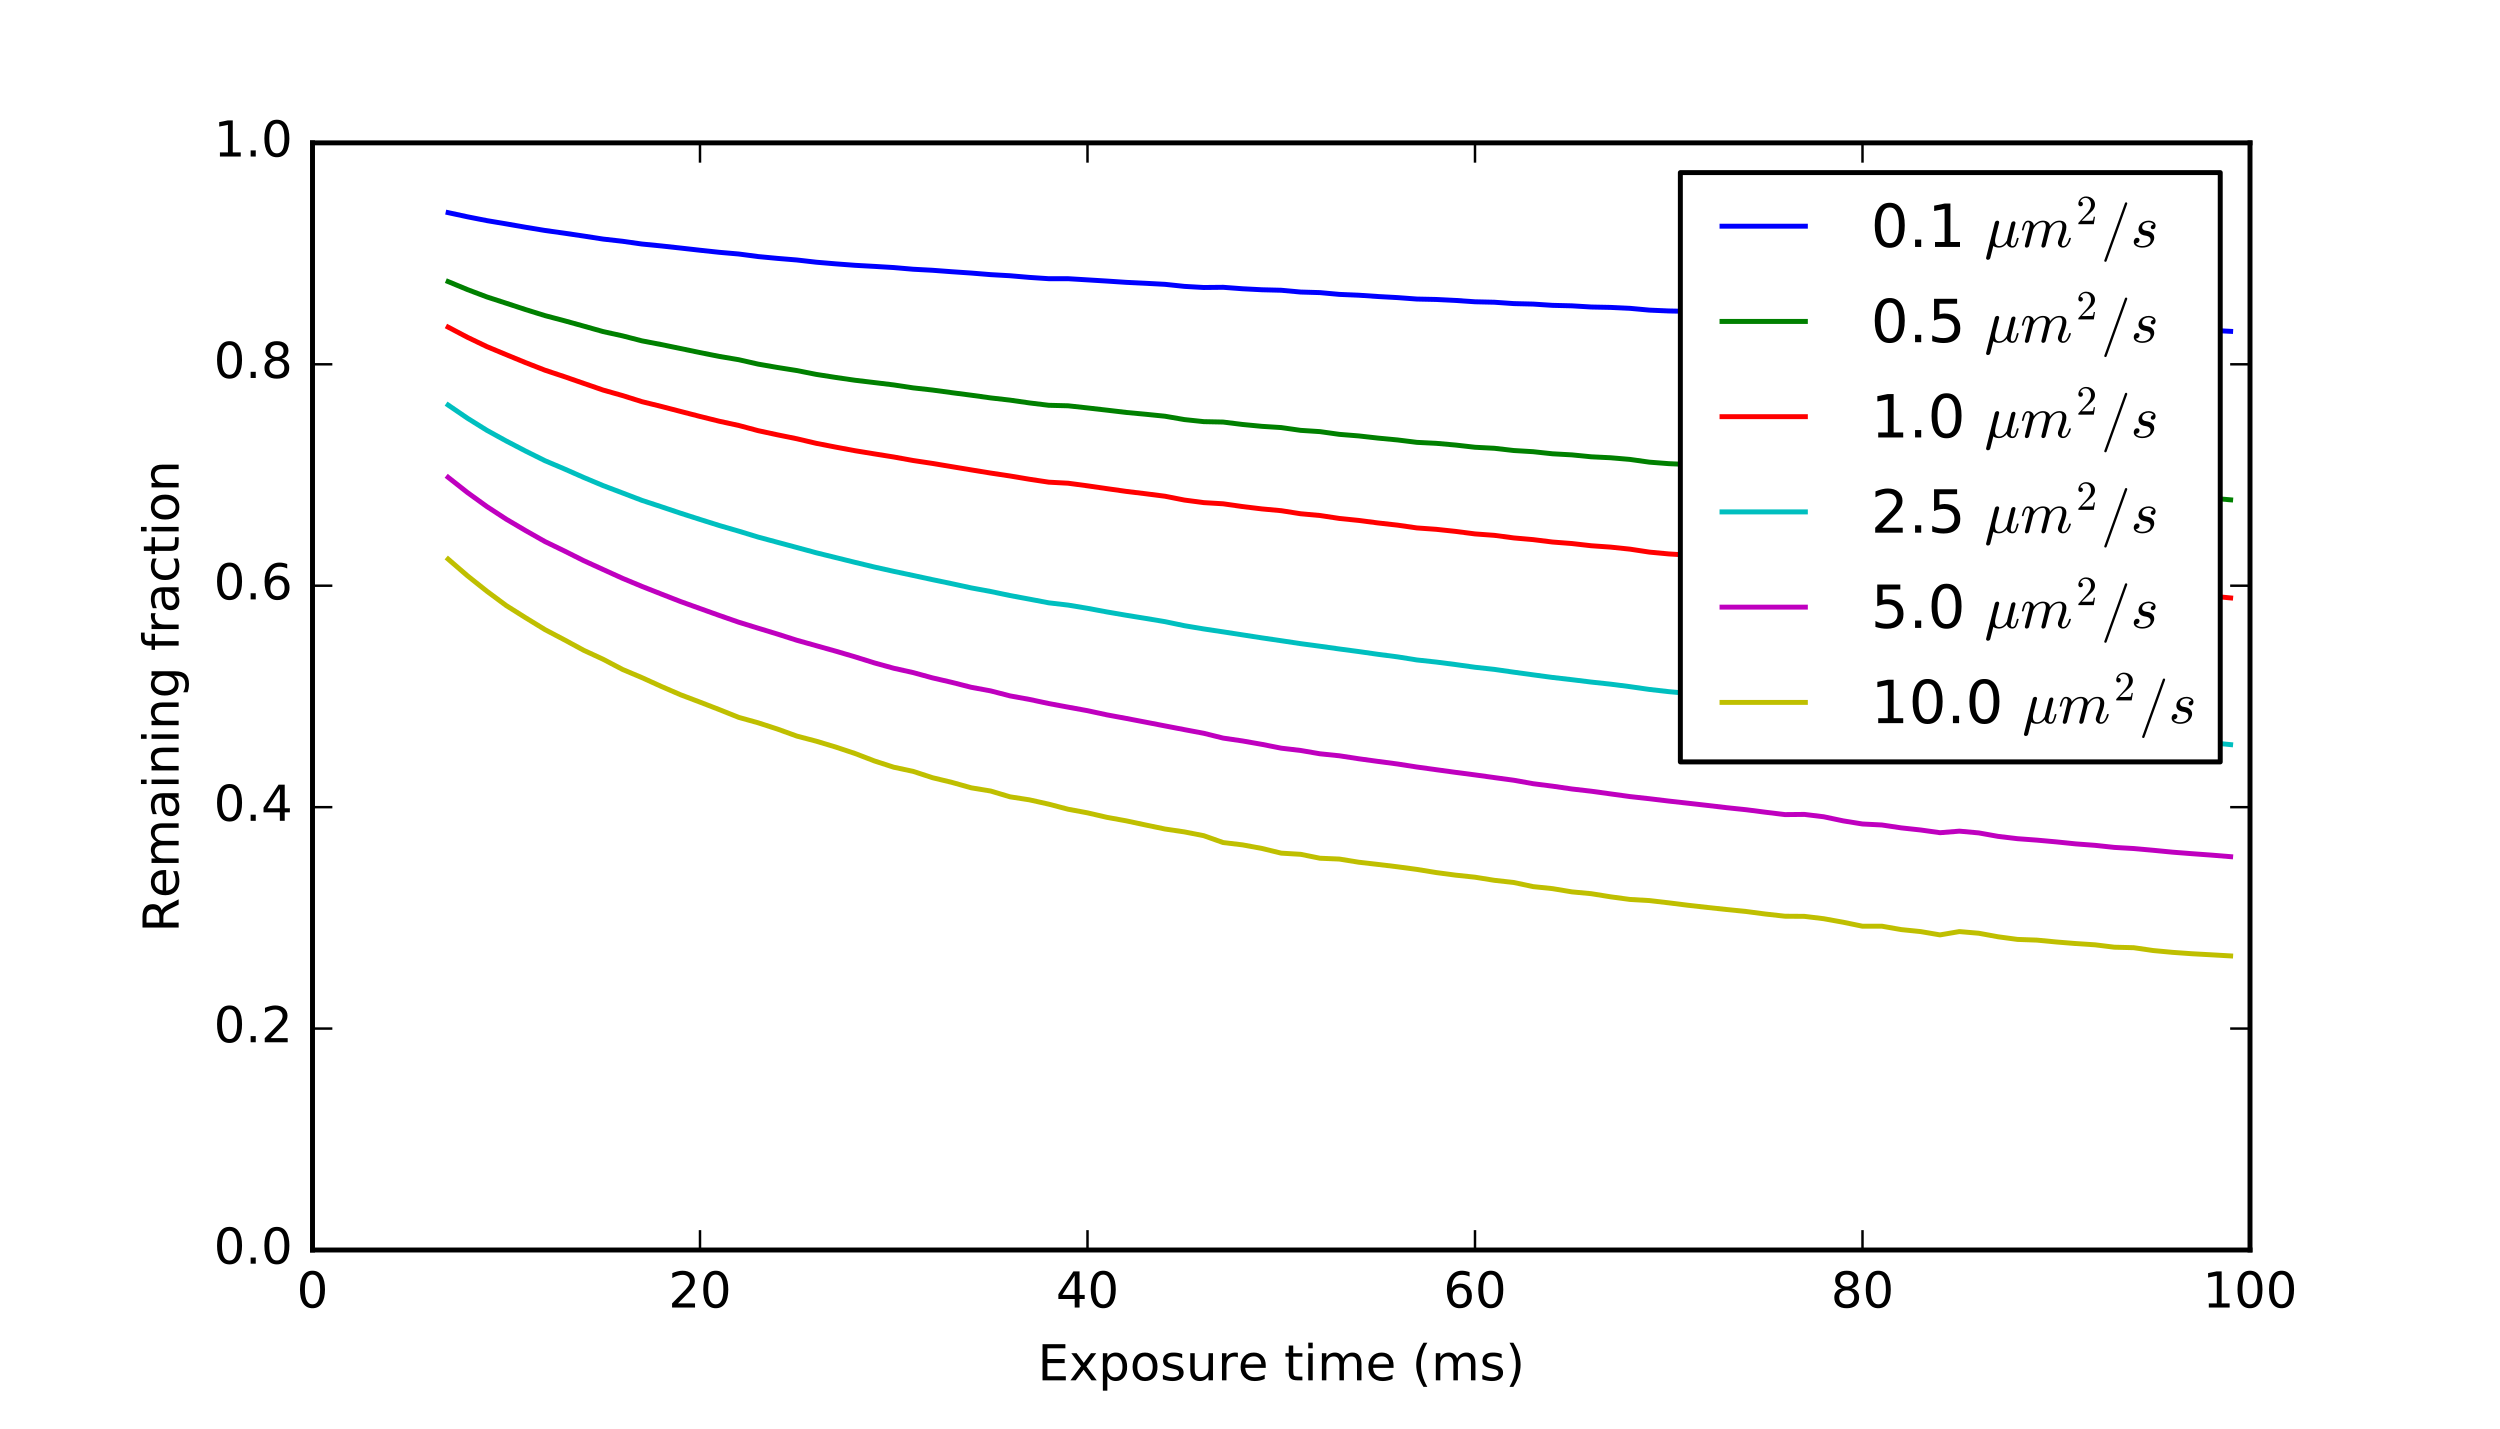 <?xml version="1.0" encoding="utf-8" standalone="no"?>
<!DOCTYPE svg PUBLIC "-//W3C//DTD SVG 1.1//EN"
  "http://www.w3.org/Graphics/SVG/1.1/DTD/svg11.dtd">
<!-- Created with matplotlib (http://matplotlib.org/) -->
<svg height="288pt" version="1.1" viewBox="0 0 504 288" width="504pt" xmlns="http://www.w3.org/2000/svg" xmlns:xlink="http://www.w3.org/1999/xlink">
 <defs>
  <style type="text/css">
*{stroke-linecap:butt;stroke-linejoin:round;stroke-miterlimit:100000;}
  </style>
 </defs>
 <g id="figure_1">
  <g id="patch_1">
   <path d="M 0 288 
L 504 288 
L 504 0 
L 0 0 
z
" style="fill:#ffffff;"/>
  </g>
  <g id="axes_1">
   <g id="patch_2">
    <path d="M 63 252 
L 453.6 252 
L 453.6 28.8 
L 63 28.8 
z
" style="fill:#ffffff;"/>
   </g>
   <g id="line2d_1">
    <path clip-path="url(#pa14ec8d2ef)" d="M 90.342 42.866 
L 94.248 43.709 
L 98.154 44.479 
L 102.06 45.134 
L 105.966 45.817 
L 109.872 46.462 
L 113.778 47.011 
L 117.684 47.59 
L 121.59 48.197 
L 125.496 48.639 
L 129.402 49.195 
L 133.308 49.58 
L 137.214 50.007 
L 141.12 50.45 
L 145.026 50.868 
L 148.932 51.208 
L 152.838 51.722 
L 156.744 52.092 
L 160.65 52.414 
L 164.556 52.86 
L 168.462 53.192 
L 172.368 53.487 
L 176.274 53.703 
L 180.18 53.939 
L 184.086 54.278 
L 187.992 54.488 
L 191.898 54.78 
L 195.804 55.048 
L 199.71 55.367 
L 203.616 55.589 
L 207.522 55.924 
L 211.428 56.185 
L 215.334 56.186 
L 219.24 56.423 
L 223.146 56.662 
L 227.052 56.922 
L 230.958 57.111 
L 234.864 57.321 
L 238.77 57.733 
L 242.676 57.959 
L 246.582 57.92 
L 250.488 58.212 
L 254.394 58.415 
L 258.3 58.515 
L 262.206 58.875 
L 266.112 58.991 
L 270.018 59.349 
L 273.924 59.516 
L 277.83 59.781 
L 281.736 59.996 
L 285.642 60.286 
L 289.548 60.373 
L 293.454 60.569 
L 297.36 60.839 
L 301.266 60.931 
L 305.172 61.205 
L 309.078 61.302 
L 312.984 61.558 
L 316.89 61.656 
L 320.796 61.892 
L 324.702 61.974 
L 328.608 62.16 
L 332.514 62.521 
L 336.42 62.69 
L 340.326 62.77 
L 344.232 62.922 
L 348.138 63.11 
L 352.044 63.256 
L 355.95 63.408 
L 359.856 63.603 
L 363.762 63.519 
L 367.668 63.669 
L 371.574 64.063 
L 375.48 64.064 
L 379.386 64.36 
L 383.292 64.424 
L 387.198 64.585 
L 391.104 64.615 
L 395.01 64.936 
L 398.916 65.069 
L 402.822 65.266 
L 406.728 65.337 
L 410.634 65.603 
L 414.54 65.686 
L 418.446 65.914 
L 422.352 66.052 
L 426.258 66.103 
L 430.164 66.327 
L 434.07 66.161 
L 437.976 66.29 
L 441.882 66.415 
L 445.788 66.588 
L 449.694 66.8 
" style="fill:none;stroke:#0000ff;stroke-linecap:square;"/>
   </g>
   <g id="line2d_2">
    <path clip-path="url(#pa14ec8d2ef)" d="M 90.342 56.768 
L 94.248 58.385 
L 98.154 59.862 
L 102.06 61.132 
L 105.966 62.414 
L 109.872 63.629 
L 113.778 64.662 
L 117.684 65.747 
L 121.59 66.848 
L 125.496 67.708 
L 129.402 68.714 
L 133.308 69.462 
L 137.214 70.267 
L 141.12 71.081 
L 145.026 71.858 
L 148.932 72.518 
L 152.838 73.405 
L 156.744 74.084 
L 160.65 74.704 
L 164.556 75.478 
L 168.462 76.091 
L 172.368 76.659 
L 176.274 77.126 
L 180.18 77.602 
L 184.086 78.194 
L 187.992 78.633 
L 191.898 79.165 
L 195.804 79.674 
L 199.71 80.218 
L 203.616 80.665 
L 207.522 81.229 
L 211.428 81.707 
L 215.334 81.809 
L 219.24 82.238 
L 223.146 82.687 
L 227.052 83.148 
L 230.958 83.514 
L 234.864 83.912 
L 238.77 84.587 
L 242.676 85.003 
L 246.582 85.087 
L 250.488 85.573 
L 254.394 85.95 
L 258.3 86.198 
L 262.206 86.76 
L 266.112 87.016 
L 270.018 87.566 
L 273.924 87.882 
L 277.83 88.324 
L 281.736 88.693 
L 285.642 89.178 
L 289.548 89.376 
L 293.454 89.723 
L 297.36 90.167 
L 301.266 90.373 
L 305.172 90.825 
L 309.078 91.062 
L 312.984 91.484 
L 316.89 91.703 
L 320.796 92.091 
L 324.702 92.284 
L 328.608 92.619 
L 332.514 93.171 
L 336.42 93.472 
L 340.326 93.648 
L 344.232 93.921 
L 348.138 94.245 
L 352.044 94.507 
L 355.95 94.789 
L 359.856 95.126 
L 363.762 95.008 
L 367.668 95.285 
L 371.574 95.942 
L 375.48 96.045 
L 379.386 96.472 
L 383.292 96.653 
L 387.198 96.936 
L 391.104 97.066 
L 395.01 97.442 
L 398.916 97.676 
L 402.822 98.052 
L 406.728 98.223 
L 410.634 98.625 
L 414.54 98.793 
L 418.446 99.162 
L 422.352 99.392 
L 426.258 99.53 
L 430.164 99.864 
L 434.07 99.705 
L 437.976 99.94 
L 441.882 100.157 
L 445.788 100.434 
L 449.694 100.767 
" style="fill:none;stroke:#008000;stroke-linecap:square;"/>
   </g>
   <g id="line2d_3">
    <path clip-path="url(#pa14ec8d2ef)" d="M 90.342 65.95 
L 94.248 68.003 
L 98.154 69.878 
L 102.06 71.505 
L 105.966 73.111 
L 109.872 74.635 
L 113.778 75.932 
L 117.684 77.29 
L 121.59 78.638 
L 125.496 79.744 
L 129.402 80.974 
L 133.308 81.935 
L 137.214 82.95 
L 141.12 83.956 
L 145.026 84.926 
L 148.932 85.774 
L 152.838 86.821 
L 156.744 87.663 
L 160.65 88.455 
L 164.556 89.375 
L 168.462 90.136 
L 172.368 90.864 
L 176.274 91.503 
L 180.18 92.13 
L 184.086 92.838 
L 187.992 93.428 
L 191.898 94.083 
L 195.804 94.73 
L 199.71 95.369 
L 203.616 95.958 
L 207.522 96.614 
L 211.428 97.206 
L 215.334 97.417 
L 219.24 97.943 
L 223.146 98.509 
L 227.052 99.067 
L 230.958 99.539 
L 234.864 100.042 
L 238.77 100.811 
L 242.676 101.328 
L 246.582 101.564 
L 250.488 102.123 
L 254.394 102.596 
L 258.3 102.958 
L 262.206 103.572 
L 266.112 103.926 
L 270.018 104.519 
L 273.924 104.919 
L 277.83 105.43 
L 281.736 105.868 
L 285.642 106.431 
L 289.548 106.711 
L 293.454 107.131 
L 297.36 107.638 
L 301.266 107.926 
L 305.172 108.445 
L 309.078 108.788 
L 312.984 109.273 
L 316.89 109.577 
L 320.796 110.023 
L 324.702 110.298 
L 328.608 110.709 
L 332.514 111.305 
L 336.42 111.672 
L 340.326 111.914 
L 344.232 112.249 
L 348.138 112.635 
L 352.044 112.954 
L 355.95 113.309 
L 359.856 113.71 
L 363.762 113.592 
L 367.668 113.937 
L 371.574 114.703 
L 375.48 114.911 
L 379.386 115.35 
L 383.292 115.624 
L 387.198 115.967 
L 391.104 116.187 
L 395.01 116.484 
L 398.916 116.768 
L 402.822 117.249 
L 406.728 117.494 
L 410.634 117.922 
L 414.54 118.145 
L 418.446 118.565 
L 422.352 118.835 
L 426.258 119.041 
L 430.164 119.395 
L 434.07 119.311 
L 437.976 119.601 
L 441.882 119.862 
L 445.788 120.173 
L 449.694 120.544 
" style="fill:none;stroke:#ff0000;stroke-linecap:square;"/>
   </g>
   <g id="line2d_4">
    <path clip-path="url(#pa14ec8d2ef)" d="M 90.342 81.657 
L 94.248 84.32 
L 98.154 86.753 
L 102.06 88.905 
L 105.966 90.939 
L 109.872 92.881 
L 113.778 94.536 
L 117.684 96.259 
L 121.59 97.899 
L 125.496 99.377 
L 129.402 100.871 
L 133.308 102.155 
L 137.214 103.467 
L 141.12 104.72 
L 145.026 105.948 
L 148.932 107.082 
L 152.838 108.274 
L 156.744 109.329 
L 160.65 110.378 
L 164.556 111.441 
L 168.462 112.404 
L 172.368 113.37 
L 176.274 114.312 
L 180.18 115.184 
L 184.086 116.014 
L 187.992 116.859 
L 191.898 117.673 
L 195.804 118.52 
L 199.71 119.242 
L 203.616 120.06 
L 207.522 120.787 
L 211.428 121.53 
L 215.334 121.988 
L 219.24 122.636 
L 223.146 123.366 
L 227.052 124.038 
L 230.958 124.671 
L 234.864 125.325 
L 238.77 126.141 
L 242.676 126.794 
L 246.582 127.382 
L 250.488 127.989 
L 254.394 128.594 
L 258.3 129.17 
L 262.206 129.759 
L 266.112 130.285 
L 270.018 130.834 
L 273.924 131.355 
L 277.83 131.916 
L 281.736 132.422 
L 285.642 133.048 
L 289.548 133.47 
L 293.454 133.975 
L 297.36 134.521 
L 301.266 134.949 
L 305.172 135.512 
L 309.078 136.048 
L 312.984 136.575 
L 316.89 137.025 
L 320.796 137.506 
L 324.702 137.928 
L 328.608 138.43 
L 332.514 138.992 
L 336.42 139.436 
L 340.326 139.789 
L 344.232 140.202 
L 348.138 140.65 
L 352.044 141.037 
L 355.95 141.49 
L 359.856 141.957 
L 363.762 141.869 
L 367.668 142.303 
L 371.574 143.154 
L 375.48 143.583 
L 379.386 143.939 
L 383.292 144.385 
L 387.198 144.794 
L 391.104 145.19 
L 395.01 145.213 
L 398.916 145.552 
L 402.822 146.177 
L 406.728 146.548 
L 410.634 146.941 
L 414.54 147.246 
L 418.446 147.689 
L 422.352 147.991 
L 426.258 148.318 
L 430.164 148.635 
L 434.07 148.761 
L 437.976 149.118 
L 441.882 149.421 
L 445.788 149.744 
L 449.694 150.117 
" style="fill:none;stroke:#00bfbf;stroke-linecap:square;"/>
   </g>
   <g id="line2d_5">
    <path clip-path="url(#pa14ec8d2ef)" d="M 90.342 96.228 
L 94.248 99.304 
L 98.154 102.123 
L 102.06 104.67 
L 105.966 106.97 
L 109.872 109.183 
L 113.778 111.074 
L 117.684 113.034 
L 121.59 114.814 
L 125.496 116.589 
L 129.402 118.214 
L 133.308 119.753 
L 137.214 121.277 
L 141.12 122.679 
L 145.026 124.078 
L 148.932 125.439 
L 152.838 126.642 
L 156.744 127.832 
L 160.65 129.08 
L 164.556 130.175 
L 168.462 131.27 
L 172.368 132.42 
L 176.274 133.642 
L 180.18 134.721 
L 184.086 135.591 
L 187.992 136.661 
L 191.898 137.567 
L 195.804 138.561 
L 199.71 139.283 
L 203.616 140.291 
L 207.522 141.001 
L 211.428 141.834 
L 215.334 142.56 
L 219.24 143.274 
L 223.146 144.115 
L 227.052 144.836 
L 230.958 145.588 
L 234.864 146.345 
L 238.77 147.095 
L 242.676 147.83 
L 246.582 148.8 
L 250.488 149.375 
L 254.394 150.062 
L 258.3 150.833 
L 262.206 151.293 
L 266.112 151.965 
L 270.018 152.367 
L 273.924 152.967 
L 277.83 153.505 
L 281.736 154.021 
L 285.642 154.631 
L 289.548 155.173 
L 293.454 155.71 
L 297.36 156.221 
L 301.266 156.764 
L 305.172 157.295 
L 309.078 157.995 
L 312.984 158.492 
L 316.89 159.059 
L 320.796 159.51 
L 324.702 160.051 
L 328.608 160.591 
L 332.514 161.022 
L 336.42 161.495 
L 340.326 161.931 
L 344.232 162.375 
L 348.138 162.833 
L 352.044 163.243 
L 355.95 163.748 
L 359.856 164.223 
L 363.762 164.186 
L 367.668 164.661 
L 371.574 165.485 
L 375.48 166.116 
L 379.386 166.316 
L 383.292 166.9 
L 387.198 167.325 
L 391.104 167.872 
L 395.01 167.56 
L 398.916 167.914 
L 402.822 168.615 
L 406.728 169.08 
L 410.634 169.369 
L 414.54 169.723 
L 418.446 170.126 
L 422.352 170.42 
L 426.258 170.838 
L 430.164 171.064 
L 434.07 171.416 
L 437.976 171.796 
L 441.882 172.102 
L 445.788 172.388 
L 449.694 172.706 
" style="fill:none;stroke:#bf00bf;stroke-linecap:square;"/>
   </g>
   <g id="line2d_6">
    <path clip-path="url(#pa14ec8d2ef)" d="M 90.342 112.718 
L 94.248 116.086 
L 98.154 119.192 
L 102.06 122.084 
L 105.966 124.54 
L 109.872 126.934 
L 113.778 128.988 
L 117.684 131.104 
L 121.59 132.907 
L 125.496 134.957 
L 129.402 136.607 
L 133.308 138.381 
L 137.214 140.07 
L 141.12 141.549 
L 145.026 143.062 
L 148.932 144.625 
L 152.838 145.714 
L 156.744 146.983 
L 160.65 148.397 
L 164.556 149.424 
L 168.462 150.6 
L 172.368 151.902 
L 176.274 153.405 
L 180.18 154.671 
L 184.086 155.506 
L 187.992 156.786 
L 191.898 157.728 
L 195.804 158.825 
L 199.71 159.469 
L 203.616 160.638 
L 207.522 161.247 
L 211.428 162.119 
L 215.334 163.143 
L 219.24 163.869 
L 223.146 164.773 
L 227.052 165.483 
L 230.958 166.318 
L 234.864 167.132 
L 238.77 167.71 
L 242.676 168.476 
L 246.582 169.859 
L 250.488 170.326 
L 254.394 171.046 
L 258.3 171.994 
L 262.206 172.23 
L 266.112 173.021 
L 270.018 173.186 
L 273.924 173.823 
L 277.83 174.273 
L 281.736 174.747 
L 285.642 175.272 
L 289.548 175.909 
L 293.454 176.43 
L 297.36 176.843 
L 301.266 177.473 
L 305.172 177.91 
L 309.078 178.741 
L 312.984 179.149 
L 316.89 179.801 
L 320.796 180.168 
L 324.702 180.8 
L 328.608 181.33 
L 332.514 181.554 
L 336.42 182.012 
L 340.326 182.505 
L 344.232 182.943 
L 348.138 183.363 
L 352.044 183.76 
L 355.95 184.274 
L 359.856 184.71 
L 363.762 184.738 
L 367.668 185.214 
L 371.574 185.92 
L 375.48 186.725 
L 379.386 186.721 
L 383.292 187.407 
L 387.198 187.807 
L 391.104 188.475 
L 395.01 187.806 
L 398.916 188.141 
L 402.822 188.859 
L 406.728 189.385 
L 410.634 189.526 
L 414.54 189.902 
L 418.446 190.22 
L 422.352 190.475 
L 426.258 190.955 
L 430.164 191.056 
L 434.07 191.627 
L 437.976 191.994 
L 441.882 192.272 
L 445.788 192.488 
L 449.694 192.714 
" style="fill:none;stroke:#bfbf00;stroke-linecap:square;"/>
   </g>
   <g id="patch_3">
    <path d="M 63 28.8 
L 453.6 28.8 
" style="fill:none;stroke:#000000;stroke-linecap:square;stroke-linejoin:miter;"/>
   </g>
   <g id="patch_4">
    <path d="M 453.6 252 
L 453.6 28.8 
" style="fill:none;stroke:#000000;stroke-linecap:square;stroke-linejoin:miter;"/>
   </g>
   <g id="patch_5">
    <path d="M 63 252 
L 453.6 252 
" style="fill:none;stroke:#000000;stroke-linecap:square;stroke-linejoin:miter;"/>
   </g>
   <g id="patch_6">
    <path d="M 63 252 
L 63 28.8 
" style="fill:none;stroke:#000000;stroke-linecap:square;stroke-linejoin:miter;"/>
   </g>
   <g id="matplotlib.axis_1">
    <g id="xtick_1">
     <g id="line2d_7">
      <defs>
       <path d="M 0 0 
L 0 -4 
" id="md62e16f592" style="stroke:#000000;stroke-width:0.5;"/>
      </defs>
      <g>
       <use style="stroke:#000000;stroke-width:0.5;" x="63.0" xlink:href="#md62e16f592" y="252.0"/>
      </g>
     </g>
     <g id="line2d_8">
      <defs>
       <path d="M 0 0 
L 0 4 
" id="mcca038eb14" style="stroke:#000000;stroke-width:0.5;"/>
      </defs>
      <g>
       <use style="stroke:#000000;stroke-width:0.5;" x="63.0" xlink:href="#mcca038eb14" y="28.8"/>
      </g>
     </g>
     <g id="text_1">
      <!-- 0 -->
      <defs>
       <path d="M 31.781 66.406 
Q 24.172 66.406 20.328 58.906 
Q 16.5 51.422 16.5 36.375 
Q 16.5 21.391 20.328 13.891 
Q 24.172 6.391 31.781 6.391 
Q 39.453 6.391 43.281 13.891 
Q 47.125 21.391 47.125 36.375 
Q 47.125 51.422 43.281 58.906 
Q 39.453 66.406 31.781 66.406 
M 31.781 74.219 
Q 44.047 74.219 50.516 64.516 
Q 56.984 54.828 56.984 36.375 
Q 56.984 17.969 50.516 8.266 
Q 44.047 -1.422 31.781 -1.422 
Q 19.531 -1.422 13.062 8.266 
Q 6.594 17.969 6.594 36.375 
Q 6.594 54.828 13.062 64.516 
Q 19.531 74.219 31.781 74.219 
" id="BitstreamVeraSans-Roman-30"/>
      </defs>
      <g transform="translate(59.819 263.598)scale(0.1 -0.1)">
       <use xlink:href="#BitstreamVeraSans-Roman-30"/>
      </g>
     </g>
    </g>
    <g id="xtick_2">
     <g id="line2d_9">
      <g>
       <use style="stroke:#000000;stroke-width:0.5;" x="141.12" xlink:href="#md62e16f592" y="252.0"/>
      </g>
     </g>
     <g id="line2d_10">
      <g>
       <use style="stroke:#000000;stroke-width:0.5;" x="141.12" xlink:href="#mcca038eb14" y="28.8"/>
      </g>
     </g>
     <g id="text_2">
      <!-- 20 -->
      <defs>
       <path d="M 19.188 8.297 
L 53.609 8.297 
L 53.609 0 
L 7.328 0 
L 7.328 8.297 
Q 12.938 14.109 22.625 23.891 
Q 32.328 33.688 34.812 36.531 
Q 39.547 41.844 41.422 45.531 
Q 43.312 49.219 43.312 52.781 
Q 43.312 58.594 39.234 62.25 
Q 35.156 65.922 28.609 65.922 
Q 23.969 65.922 18.812 64.312 
Q 13.672 62.703 7.812 59.422 
L 7.812 69.391 
Q 13.766 71.781 18.938 73 
Q 24.125 74.219 28.422 74.219 
Q 39.75 74.219 46.484 68.547 
Q 53.219 62.891 53.219 53.422 
Q 53.219 48.922 51.531 44.891 
Q 49.859 40.875 45.406 35.406 
Q 44.188 33.984 37.641 27.219 
Q 31.109 20.453 19.188 8.297 
" id="BitstreamVeraSans-Roman-32"/>
      </defs>
      <g transform="translate(134.757 263.598)scale(0.1 -0.1)">
       <use xlink:href="#BitstreamVeraSans-Roman-32"/>
       <use x="63.623" xlink:href="#BitstreamVeraSans-Roman-30"/>
      </g>
     </g>
    </g>
    <g id="xtick_3">
     <g id="line2d_11">
      <g>
       <use style="stroke:#000000;stroke-width:0.5;" x="219.24" xlink:href="#md62e16f592" y="252.0"/>
      </g>
     </g>
     <g id="line2d_12">
      <g>
       <use style="stroke:#000000;stroke-width:0.5;" x="219.24" xlink:href="#mcca038eb14" y="28.8"/>
      </g>
     </g>
     <g id="text_3">
      <!-- 40 -->
      <defs>
       <path d="M 37.797 64.312 
L 12.891 25.391 
L 37.797 25.391 
z
M 35.203 72.906 
L 47.609 72.906 
L 47.609 25.391 
L 58.016 25.391 
L 58.016 17.188 
L 47.609 17.188 
L 47.609 0 
L 37.797 0 
L 37.797 17.188 
L 4.891 17.188 
L 4.891 26.703 
z
" id="BitstreamVeraSans-Roman-34"/>
      </defs>
      <g transform="translate(212.877 263.598)scale(0.1 -0.1)">
       <use xlink:href="#BitstreamVeraSans-Roman-34"/>
       <use x="63.623" xlink:href="#BitstreamVeraSans-Roman-30"/>
      </g>
     </g>
    </g>
    <g id="xtick_4">
     <g id="line2d_13">
      <g>
       <use style="stroke:#000000;stroke-width:0.5;" x="297.36" xlink:href="#md62e16f592" y="252.0"/>
      </g>
     </g>
     <g id="line2d_14">
      <g>
       <use style="stroke:#000000;stroke-width:0.5;" x="297.36" xlink:href="#mcca038eb14" y="28.8"/>
      </g>
     </g>
     <g id="text_4">
      <!-- 60 -->
      <defs>
       <path d="M 33.016 40.375 
Q 26.375 40.375 22.484 35.828 
Q 18.609 31.297 18.609 23.391 
Q 18.609 15.531 22.484 10.953 
Q 26.375 6.391 33.016 6.391 
Q 39.656 6.391 43.531 10.953 
Q 47.406 15.531 47.406 23.391 
Q 47.406 31.297 43.531 35.828 
Q 39.656 40.375 33.016 40.375 
M 52.594 71.297 
L 52.594 62.312 
Q 48.875 64.062 45.094 64.984 
Q 41.312 65.922 37.594 65.922 
Q 27.828 65.922 22.672 59.328 
Q 17.531 52.734 16.797 39.406 
Q 19.672 43.656 24.016 45.922 
Q 28.375 48.188 33.594 48.188 
Q 44.578 48.188 50.953 41.516 
Q 57.328 34.859 57.328 23.391 
Q 57.328 12.156 50.688 5.359 
Q 44.047 -1.422 33.016 -1.422 
Q 20.359 -1.422 13.672 8.266 
Q 6.984 17.969 6.984 36.375 
Q 6.984 53.656 15.188 63.938 
Q 23.391 74.219 37.203 74.219 
Q 40.922 74.219 44.703 73.484 
Q 48.484 72.75 52.594 71.297 
" id="BitstreamVeraSans-Roman-36"/>
      </defs>
      <g transform="translate(290.998 263.598)scale(0.1 -0.1)">
       <use xlink:href="#BitstreamVeraSans-Roman-36"/>
       <use x="63.623" xlink:href="#BitstreamVeraSans-Roman-30"/>
      </g>
     </g>
    </g>
    <g id="xtick_5">
     <g id="line2d_15">
      <g>
       <use style="stroke:#000000;stroke-width:0.5;" x="375.48" xlink:href="#md62e16f592" y="252.0"/>
      </g>
     </g>
     <g id="line2d_16">
      <g>
       <use style="stroke:#000000;stroke-width:0.5;" x="375.48" xlink:href="#mcca038eb14" y="28.8"/>
      </g>
     </g>
     <g id="text_5">
      <!-- 80 -->
      <defs>
       <path d="M 31.781 34.625 
Q 24.75 34.625 20.719 30.859 
Q 16.703 27.094 16.703 20.516 
Q 16.703 13.922 20.719 10.156 
Q 24.75 6.391 31.781 6.391 
Q 38.812 6.391 42.859 10.172 
Q 46.922 13.969 46.922 20.516 
Q 46.922 27.094 42.891 30.859 
Q 38.875 34.625 31.781 34.625 
M 21.922 38.812 
Q 15.578 40.375 12.031 44.719 
Q 8.5 49.078 8.5 55.328 
Q 8.5 64.062 14.719 69.141 
Q 20.953 74.219 31.781 74.219 
Q 42.672 74.219 48.875 69.141 
Q 55.078 64.062 55.078 55.328 
Q 55.078 49.078 51.531 44.719 
Q 48 40.375 41.703 38.812 
Q 48.828 37.156 52.797 32.312 
Q 56.781 27.484 56.781 20.516 
Q 56.781 9.906 50.312 4.234 
Q 43.844 -1.422 31.781 -1.422 
Q 19.734 -1.422 13.25 4.234 
Q 6.781 9.906 6.781 20.516 
Q 6.781 27.484 10.781 32.312 
Q 14.797 37.156 21.922 38.812 
M 18.312 54.391 
Q 18.312 48.734 21.844 45.562 
Q 25.391 42.391 31.781 42.391 
Q 38.141 42.391 41.719 45.562 
Q 45.312 48.734 45.312 54.391 
Q 45.312 60.062 41.719 63.234 
Q 38.141 66.406 31.781 66.406 
Q 25.391 66.406 21.844 63.234 
Q 18.312 60.062 18.312 54.391 
" id="BitstreamVeraSans-Roman-38"/>
      </defs>
      <g transform="translate(369.118 263.598)scale(0.1 -0.1)">
       <use xlink:href="#BitstreamVeraSans-Roman-38"/>
       <use x="63.623" xlink:href="#BitstreamVeraSans-Roman-30"/>
      </g>
     </g>
    </g>
    <g id="xtick_6">
     <g id="line2d_17">
      <g>
       <use style="stroke:#000000;stroke-width:0.5;" x="453.6" xlink:href="#md62e16f592" y="252.0"/>
      </g>
     </g>
     <g id="line2d_18">
      <g>
       <use style="stroke:#000000;stroke-width:0.5;" x="453.6" xlink:href="#mcca038eb14" y="28.8"/>
      </g>
     </g>
     <g id="text_6">
      <!-- 100 -->
      <defs>
       <path d="M 12.406 8.297 
L 28.516 8.297 
L 28.516 63.922 
L 10.984 60.406 
L 10.984 69.391 
L 28.422 72.906 
L 38.281 72.906 
L 38.281 8.297 
L 54.391 8.297 
L 54.391 0 
L 12.406 0 
z
" id="BitstreamVeraSans-Roman-31"/>
      </defs>
      <g transform="translate(444.056 263.598)scale(0.1 -0.1)">
       <use xlink:href="#BitstreamVeraSans-Roman-31"/>
       <use x="63.623" xlink:href="#BitstreamVeraSans-Roman-30"/>
       <use x="127.246" xlink:href="#BitstreamVeraSans-Roman-30"/>
      </g>
     </g>
    </g>
    <g id="text_7">
     <!-- Exposure time (ms) -->
     <defs>
      <path id="BitstreamVeraSans-Roman-20"/>
      <path d="M 8.016 75.875 
L 15.828 75.875 
Q 23.141 64.359 26.781 53.312 
Q 30.422 42.281 30.422 31.391 
Q 30.422 20.453 26.781 9.375 
Q 23.141 -1.703 15.828 -13.188 
L 8.016 -13.188 
Q 14.5 -2 17.703 9.062 
Q 20.906 20.125 20.906 31.391 
Q 20.906 42.672 17.703 53.656 
Q 14.5 64.656 8.016 75.875 
" id="BitstreamVeraSans-Roman-29"/>
      <path d="M 52 44.188 
Q 55.375 50.25 60.062 53.125 
Q 64.75 56 71.094 56 
Q 79.641 56 84.281 50.016 
Q 88.922 44.047 88.922 33.016 
L 88.922 0 
L 79.891 0 
L 79.891 32.719 
Q 79.891 40.578 77.094 44.375 
Q 74.312 48.188 68.609 48.188 
Q 61.625 48.188 57.562 43.547 
Q 53.516 38.922 53.516 30.906 
L 53.516 0 
L 44.484 0 
L 44.484 32.719 
Q 44.484 40.625 41.703 44.406 
Q 38.922 48.188 33.109 48.188 
Q 26.219 48.188 22.156 43.531 
Q 18.109 38.875 18.109 30.906 
L 18.109 0 
L 9.078 0 
L 9.078 54.688 
L 18.109 54.688 
L 18.109 46.188 
Q 21.188 51.219 25.484 53.609 
Q 29.781 56 35.688 56 
Q 41.656 56 45.828 52.969 
Q 50 49.953 52 44.188 
" id="BitstreamVeraSans-Roman-6d"/>
      <path d="M 30.609 48.391 
Q 23.391 48.391 19.188 42.75 
Q 14.984 37.109 14.984 27.297 
Q 14.984 17.484 19.156 11.844 
Q 23.344 6.203 30.609 6.203 
Q 37.797 6.203 41.984 11.859 
Q 46.188 17.531 46.188 27.297 
Q 46.188 37.016 41.984 42.703 
Q 37.797 48.391 30.609 48.391 
M 30.609 56 
Q 42.328 56 49.016 48.375 
Q 55.719 40.766 55.719 27.297 
Q 55.719 13.875 49.016 6.219 
Q 42.328 -1.422 30.609 -1.422 
Q 18.844 -1.422 12.172 6.219 
Q 5.516 13.875 5.516 27.297 
Q 5.516 40.766 12.172 48.375 
Q 18.844 56 30.609 56 
" id="BitstreamVeraSans-Roman-6f"/>
      <path d="M 9.812 72.906 
L 55.906 72.906 
L 55.906 64.594 
L 19.672 64.594 
L 19.672 43.016 
L 54.391 43.016 
L 54.391 34.719 
L 19.672 34.719 
L 19.672 8.297 
L 56.781 8.297 
L 56.781 0 
L 9.812 0 
z
" id="BitstreamVeraSans-Roman-45"/>
      <path d="M 9.422 54.688 
L 18.406 54.688 
L 18.406 0 
L 9.422 0 
z
M 9.422 75.984 
L 18.406 75.984 
L 18.406 64.594 
L 9.422 64.594 
z
" id="BitstreamVeraSans-Roman-69"/>
      <path d="M 54.891 54.688 
L 35.109 28.078 
L 55.906 0 
L 45.312 0 
L 29.391 21.484 
L 13.484 0 
L 2.875 0 
L 24.125 28.609 
L 4.688 54.688 
L 15.281 54.688 
L 29.781 35.203 
L 44.281 54.688 
z
" id="BitstreamVeraSans-Roman-78"/>
      <path d="M 31 75.875 
Q 24.469 64.656 21.281 53.656 
Q 18.109 42.672 18.109 31.391 
Q 18.109 20.125 21.312 9.062 
Q 24.516 -2 31 -13.188 
L 23.188 -13.188 
Q 15.875 -1.703 12.234 9.375 
Q 8.594 20.453 8.594 31.391 
Q 8.594 42.281 12.203 53.312 
Q 15.828 64.359 23.188 75.875 
z
" id="BitstreamVeraSans-Roman-28"/>
      <path d="M 56.203 29.594 
L 56.203 25.203 
L 14.891 25.203 
Q 15.484 15.922 20.484 11.062 
Q 25.484 6.203 34.422 6.203 
Q 39.594 6.203 44.453 7.469 
Q 49.312 8.734 54.109 11.281 
L 54.109 2.781 
Q 49.266 0.734 44.188 -0.344 
Q 39.109 -1.422 33.891 -1.422 
Q 20.797 -1.422 13.156 6.188 
Q 5.516 13.812 5.516 26.812 
Q 5.516 40.234 12.766 48.109 
Q 20.016 56 32.328 56 
Q 43.359 56 49.781 48.891 
Q 56.203 41.797 56.203 29.594 
M 47.219 32.234 
Q 47.125 39.594 43.094 43.984 
Q 39.062 48.391 32.422 48.391 
Q 24.906 48.391 20.391 44.141 
Q 15.875 39.891 15.188 32.172 
z
" id="BitstreamVeraSans-Roman-65"/>
      <path d="M 18.312 70.219 
L 18.312 54.688 
L 36.812 54.688 
L 36.812 47.703 
L 18.312 47.703 
L 18.312 18.016 
Q 18.312 11.328 20.141 9.422 
Q 21.969 7.516 27.594 7.516 
L 36.812 7.516 
L 36.812 0 
L 27.594 0 
Q 17.188 0 13.234 3.875 
Q 9.281 7.766 9.281 18.016 
L 9.281 47.703 
L 2.688 47.703 
L 2.688 54.688 
L 9.281 54.688 
L 9.281 70.219 
z
" id="BitstreamVeraSans-Roman-74"/>
      <path d="M 8.5 21.578 
L 8.5 54.688 
L 17.484 54.688 
L 17.484 21.922 
Q 17.484 14.156 20.5 10.266 
Q 23.531 6.391 29.594 6.391 
Q 36.859 6.391 41.078 11.031 
Q 45.312 15.672 45.312 23.688 
L 45.312 54.688 
L 54.297 54.688 
L 54.297 0 
L 45.312 0 
L 45.312 8.406 
Q 42.047 3.422 37.719 1 
Q 33.406 -1.422 27.688 -1.422 
Q 18.266 -1.422 13.375 4.438 
Q 8.5 10.297 8.5 21.578 
" id="BitstreamVeraSans-Roman-75"/>
      <path d="M 41.109 46.297 
Q 39.594 47.172 37.812 47.578 
Q 36.031 48 33.891 48 
Q 26.266 48 22.188 43.047 
Q 18.109 38.094 18.109 28.812 
L 18.109 0 
L 9.078 0 
L 9.078 54.688 
L 18.109 54.688 
L 18.109 46.188 
Q 20.953 51.172 25.484 53.578 
Q 30.031 56 36.531 56 
Q 37.453 56 38.578 55.875 
Q 39.703 55.766 41.062 55.516 
z
" id="BitstreamVeraSans-Roman-72"/>
      <path d="M 44.281 53.078 
L 44.281 44.578 
Q 40.484 46.531 36.375 47.5 
Q 32.281 48.484 27.875 48.484 
Q 21.188 48.484 17.844 46.438 
Q 14.5 44.391 14.5 40.281 
Q 14.5 37.156 16.891 35.375 
Q 19.281 33.594 26.516 31.984 
L 29.594 31.297 
Q 39.156 29.25 43.188 25.516 
Q 47.219 21.781 47.219 15.094 
Q 47.219 7.469 41.188 3.016 
Q 35.156 -1.422 24.609 -1.422 
Q 20.219 -1.422 15.453 -0.562 
Q 10.688 0.297 5.422 2 
L 5.422 11.281 
Q 10.406 8.688 15.234 7.391 
Q 20.062 6.109 24.812 6.109 
Q 31.156 6.109 34.562 8.281 
Q 37.984 10.453 37.984 14.406 
Q 37.984 18.062 35.516 20.016 
Q 33.062 21.969 24.703 23.781 
L 21.578 24.516 
Q 13.234 26.266 9.516 29.906 
Q 5.812 33.547 5.812 39.891 
Q 5.812 47.609 11.281 51.797 
Q 16.75 56 26.812 56 
Q 31.781 56 36.172 55.266 
Q 40.578 54.547 44.281 53.078 
" id="BitstreamVeraSans-Roman-73"/>
      <path d="M 18.109 8.203 
L 18.109 -20.797 
L 9.078 -20.797 
L 9.078 54.688 
L 18.109 54.688 
L 18.109 46.391 
Q 20.953 51.266 25.266 53.625 
Q 29.594 56 35.594 56 
Q 45.562 56 51.781 48.094 
Q 58.016 40.188 58.016 27.297 
Q 58.016 14.406 51.781 6.484 
Q 45.562 -1.422 35.594 -1.422 
Q 29.594 -1.422 25.266 0.953 
Q 20.953 3.328 18.109 8.203 
M 48.688 27.297 
Q 48.688 37.203 44.609 42.844 
Q 40.531 48.484 33.406 48.484 
Q 26.266 48.484 22.188 42.844 
Q 18.109 37.203 18.109 27.297 
Q 18.109 17.391 22.188 11.75 
Q 26.266 6.109 33.406 6.109 
Q 40.531 6.109 44.609 11.75 
Q 48.688 17.391 48.688 27.297 
" id="BitstreamVeraSans-Roman-70"/>
     </defs>
     <g transform="translate(209.193 278.277)scale(0.1 -0.1)">
      <use xlink:href="#BitstreamVeraSans-Roman-45"/>
      <use x="63.184" xlink:href="#BitstreamVeraSans-Roman-78"/>
      <use x="122.363" xlink:href="#BitstreamVeraSans-Roman-70"/>
      <use x="185.84" xlink:href="#BitstreamVeraSans-Roman-6f"/>
      <use x="247.021" xlink:href="#BitstreamVeraSans-Roman-73"/>
      <use x="299.121" xlink:href="#BitstreamVeraSans-Roman-75"/>
      <use x="362.5" xlink:href="#BitstreamVeraSans-Roman-72"/>
      <use x="403.582" xlink:href="#BitstreamVeraSans-Roman-65"/>
      <use x="465.105" xlink:href="#BitstreamVeraSans-Roman-20"/>
      <use x="496.893" xlink:href="#BitstreamVeraSans-Roman-74"/>
      <use x="536.102" xlink:href="#BitstreamVeraSans-Roman-69"/>
      <use x="563.885" xlink:href="#BitstreamVeraSans-Roman-6d"/>
      <use x="661.297" xlink:href="#BitstreamVeraSans-Roman-65"/>
      <use x="722.82" xlink:href="#BitstreamVeraSans-Roman-20"/>
      <use x="754.607" xlink:href="#BitstreamVeraSans-Roman-28"/>
      <use x="793.621" xlink:href="#BitstreamVeraSans-Roman-6d"/>
      <use x="891.033" xlink:href="#BitstreamVeraSans-Roman-73"/>
      <use x="943.133" xlink:href="#BitstreamVeraSans-Roman-29"/>
     </g>
    </g>
   </g>
   <g id="matplotlib.axis_2">
    <g id="ytick_1">
     <g id="line2d_19">
      <defs>
       <path d="M 0 0 
L 4 0 
" id="me3a7152dfa" style="stroke:#000000;stroke-width:0.5;"/>
      </defs>
      <g>
       <use style="stroke:#000000;stroke-width:0.5;" x="63.0" xlink:href="#me3a7152dfa" y="252.0"/>
      </g>
     </g>
     <g id="line2d_20">
      <defs>
       <path d="M 0 0 
L -4 0 
" id="m385a9a811f" style="stroke:#000000;stroke-width:0.5;"/>
      </defs>
      <g>
       <use style="stroke:#000000;stroke-width:0.5;" x="453.6" xlink:href="#m385a9a811f" y="252.0"/>
      </g>
     </g>
     <g id="text_8">
      <!-- 0.0 -->
      <defs>
       <path d="M 10.688 12.406 
L 21 12.406 
L 21 0 
L 10.688 0 
z
" id="BitstreamVeraSans-Roman-2e"/>
      </defs>
      <g transform="translate(43.097 254.759)scale(0.1 -0.1)">
       <use xlink:href="#BitstreamVeraSans-Roman-30"/>
       <use x="63.623" xlink:href="#BitstreamVeraSans-Roman-2e"/>
       <use x="95.41" xlink:href="#BitstreamVeraSans-Roman-30"/>
      </g>
     </g>
    </g>
    <g id="ytick_2">
     <g id="line2d_21">
      <g>
       <use style="stroke:#000000;stroke-width:0.5;" x="63.0" xlink:href="#me3a7152dfa" y="207.36"/>
      </g>
     </g>
     <g id="line2d_22">
      <g>
       <use style="stroke:#000000;stroke-width:0.5;" x="453.6" xlink:href="#m385a9a811f" y="207.36"/>
      </g>
     </g>
     <g id="text_9">
      <!-- 0.2 -->
      <g transform="translate(43.097 210.119)scale(0.1 -0.1)">
       <use xlink:href="#BitstreamVeraSans-Roman-30"/>
       <use x="63.623" xlink:href="#BitstreamVeraSans-Roman-2e"/>
       <use x="95.41" xlink:href="#BitstreamVeraSans-Roman-32"/>
      </g>
     </g>
    </g>
    <g id="ytick_3">
     <g id="line2d_23">
      <g>
       <use style="stroke:#000000;stroke-width:0.5;" x="63.0" xlink:href="#me3a7152dfa" y="162.72"/>
      </g>
     </g>
     <g id="line2d_24">
      <g>
       <use style="stroke:#000000;stroke-width:0.5;" x="453.6" xlink:href="#m385a9a811f" y="162.72"/>
      </g>
     </g>
     <g id="text_10">
      <!-- 0.4 -->
      <g transform="translate(43.097 165.479)scale(0.1 -0.1)">
       <use xlink:href="#BitstreamVeraSans-Roman-30"/>
       <use x="63.623" xlink:href="#BitstreamVeraSans-Roman-2e"/>
       <use x="95.41" xlink:href="#BitstreamVeraSans-Roman-34"/>
      </g>
     </g>
    </g>
    <g id="ytick_4">
     <g id="line2d_25">
      <g>
       <use style="stroke:#000000;stroke-width:0.5;" x="63.0" xlink:href="#me3a7152dfa" y="118.08"/>
      </g>
     </g>
     <g id="line2d_26">
      <g>
       <use style="stroke:#000000;stroke-width:0.5;" x="453.6" xlink:href="#m385a9a811f" y="118.08"/>
      </g>
     </g>
     <g id="text_11">
      <!-- 0.6 -->
      <g transform="translate(43.097 120.839)scale(0.1 -0.1)">
       <use xlink:href="#BitstreamVeraSans-Roman-30"/>
       <use x="63.623" xlink:href="#BitstreamVeraSans-Roman-2e"/>
       <use x="95.41" xlink:href="#BitstreamVeraSans-Roman-36"/>
      </g>
     </g>
    </g>
    <g id="ytick_5">
     <g id="line2d_27">
      <g>
       <use style="stroke:#000000;stroke-width:0.5;" x="63.0" xlink:href="#me3a7152dfa" y="73.44"/>
      </g>
     </g>
     <g id="line2d_28">
      <g>
       <use style="stroke:#000000;stroke-width:0.5;" x="453.6" xlink:href="#m385a9a811f" y="73.44"/>
      </g>
     </g>
     <g id="text_12">
      <!-- 0.8 -->
      <g transform="translate(43.097 76.199)scale(0.1 -0.1)">
       <use xlink:href="#BitstreamVeraSans-Roman-30"/>
       <use x="63.623" xlink:href="#BitstreamVeraSans-Roman-2e"/>
       <use x="95.41" xlink:href="#BitstreamVeraSans-Roman-38"/>
      </g>
     </g>
    </g>
    <g id="ytick_6">
     <g id="line2d_29">
      <g>
       <use style="stroke:#000000;stroke-width:0.5;" x="63.0" xlink:href="#me3a7152dfa" y="28.8"/>
      </g>
     </g>
     <g id="line2d_30">
      <g>
       <use style="stroke:#000000;stroke-width:0.5;" x="453.6" xlink:href="#m385a9a811f" y="28.8"/>
      </g>
     </g>
     <g id="text_13">
      <!-- 1.0 -->
      <g transform="translate(43.097 31.559)scale(0.1 -0.1)">
       <use xlink:href="#BitstreamVeraSans-Roman-31"/>
       <use x="63.623" xlink:href="#BitstreamVeraSans-Roman-2e"/>
       <use x="95.41" xlink:href="#BitstreamVeraSans-Roman-30"/>
      </g>
     </g>
    </g>
    <g id="text_14">
     <!-- Remaining fraction -->
     <defs>
      <path d="M 54.891 33.016 
L 54.891 0 
L 45.906 0 
L 45.906 32.719 
Q 45.906 40.484 42.875 44.328 
Q 39.844 48.188 33.797 48.188 
Q 26.516 48.188 22.312 43.547 
Q 18.109 38.922 18.109 30.906 
L 18.109 0 
L 9.078 0 
L 9.078 54.688 
L 18.109 54.688 
L 18.109 46.188 
Q 21.344 51.125 25.703 53.562 
Q 30.078 56 35.797 56 
Q 45.219 56 50.047 50.172 
Q 54.891 44.344 54.891 33.016 
" id="BitstreamVeraSans-Roman-6e"/>
      <path d="M 44.391 34.188 
Q 47.562 33.109 50.562 29.594 
Q 53.562 26.078 56.594 19.922 
L 66.609 0 
L 56 0 
L 46.688 18.703 
Q 43.062 26.031 39.672 28.422 
Q 36.281 30.812 30.422 30.812 
L 19.672 30.812 
L 19.672 0 
L 9.812 0 
L 9.812 72.906 
L 32.078 72.906 
Q 44.578 72.906 50.734 67.672 
Q 56.891 62.453 56.891 51.906 
Q 56.891 45.016 53.688 40.469 
Q 50.484 35.938 44.391 34.188 
M 19.672 64.797 
L 19.672 38.922 
L 32.078 38.922 
Q 39.203 38.922 42.844 42.219 
Q 46.484 45.516 46.484 51.906 
Q 46.484 58.297 42.844 61.547 
Q 39.203 64.797 32.078 64.797 
z
" id="BitstreamVeraSans-Roman-52"/>
      <path d="M 45.406 27.984 
Q 45.406 37.75 41.375 43.109 
Q 37.359 48.484 30.078 48.484 
Q 22.859 48.484 18.828 43.109 
Q 14.797 37.75 14.797 27.984 
Q 14.797 18.266 18.828 12.891 
Q 22.859 7.516 30.078 7.516 
Q 37.359 7.516 41.375 12.891 
Q 45.406 18.266 45.406 27.984 
M 54.391 6.781 
Q 54.391 -7.172 48.188 -13.984 
Q 42 -20.797 29.203 -20.797 
Q 24.469 -20.797 20.266 -20.094 
Q 16.062 -19.391 12.109 -17.922 
L 12.109 -9.188 
Q 16.062 -11.328 19.922 -12.344 
Q 23.781 -13.375 27.781 -13.375 
Q 36.625 -13.375 41.016 -8.766 
Q 45.406 -4.156 45.406 5.172 
L 45.406 9.625 
Q 42.625 4.781 38.281 2.391 
Q 33.938 0 27.875 0 
Q 17.828 0 11.672 7.656 
Q 5.516 15.328 5.516 27.984 
Q 5.516 40.672 11.672 48.328 
Q 17.828 56 27.875 56 
Q 33.938 56 38.281 53.609 
Q 42.625 51.219 45.406 46.391 
L 45.406 54.688 
L 54.391 54.688 
z
" id="BitstreamVeraSans-Roman-67"/>
      <path d="M 37.109 75.984 
L 37.109 68.5 
L 28.516 68.5 
Q 23.688 68.5 21.797 66.547 
Q 19.922 64.594 19.922 59.516 
L 19.922 54.688 
L 34.719 54.688 
L 34.719 47.703 
L 19.922 47.703 
L 19.922 0 
L 10.891 0 
L 10.891 47.703 
L 2.297 47.703 
L 2.297 54.688 
L 10.891 54.688 
L 10.891 58.5 
Q 10.891 67.625 15.141 71.797 
Q 19.391 75.984 28.609 75.984 
z
" id="BitstreamVeraSans-Roman-66"/>
      <path d="M 34.281 27.484 
Q 23.391 27.484 19.188 25 
Q 14.984 22.516 14.984 16.5 
Q 14.984 11.719 18.141 8.906 
Q 21.297 6.109 26.703 6.109 
Q 34.188 6.109 38.703 11.406 
Q 43.219 16.703 43.219 25.484 
L 43.219 27.484 
z
M 52.203 31.203 
L 52.203 0 
L 43.219 0 
L 43.219 8.297 
Q 40.141 3.328 35.547 0.953 
Q 30.953 -1.422 24.312 -1.422 
Q 15.922 -1.422 10.953 3.297 
Q 6 8.016 6 15.922 
Q 6 25.141 12.172 29.828 
Q 18.359 34.516 30.609 34.516 
L 43.219 34.516 
L 43.219 35.406 
Q 43.219 41.609 39.141 45 
Q 35.062 48.391 27.688 48.391 
Q 23 48.391 18.547 47.266 
Q 14.109 46.141 10.016 43.891 
L 10.016 52.203 
Q 14.938 54.109 19.578 55.047 
Q 24.219 56 28.609 56 
Q 40.484 56 46.344 49.844 
Q 52.203 43.703 52.203 31.203 
" id="BitstreamVeraSans-Roman-61"/>
      <path d="M 48.781 52.594 
L 48.781 44.188 
Q 44.969 46.297 41.141 47.344 
Q 37.312 48.391 33.406 48.391 
Q 24.656 48.391 19.812 42.844 
Q 14.984 37.312 14.984 27.297 
Q 14.984 17.281 19.812 11.734 
Q 24.656 6.203 33.406 6.203 
Q 37.312 6.203 41.141 7.25 
Q 44.969 8.297 48.781 10.406 
L 48.781 2.094 
Q 45.016 0.344 40.984 -0.531 
Q 36.969 -1.422 32.422 -1.422 
Q 20.062 -1.422 12.781 6.344 
Q 5.516 14.109 5.516 27.297 
Q 5.516 40.672 12.859 48.328 
Q 20.219 56 33.016 56 
Q 37.156 56 41.109 55.141 
Q 45.062 54.297 48.781 52.594 
" id="BitstreamVeraSans-Roman-63"/>
     </defs>
     <g transform="translate(36.017 187.967)rotate(-90.0)scale(0.1 -0.1)">
      <use xlink:href="#BitstreamVeraSans-Roman-52"/>
      <use x="69.42" xlink:href="#BitstreamVeraSans-Roman-65"/>
      <use x="130.943" xlink:href="#BitstreamVeraSans-Roman-6d"/>
      <use x="228.355" xlink:href="#BitstreamVeraSans-Roman-61"/>
      <use x="289.635" xlink:href="#BitstreamVeraSans-Roman-69"/>
      <use x="317.418" xlink:href="#BitstreamVeraSans-Roman-6e"/>
      <use x="380.797" xlink:href="#BitstreamVeraSans-Roman-69"/>
      <use x="408.58" xlink:href="#BitstreamVeraSans-Roman-6e"/>
      <use x="471.959" xlink:href="#BitstreamVeraSans-Roman-67"/>
      <use x="535.436" xlink:href="#BitstreamVeraSans-Roman-20"/>
      <use x="567.223" xlink:href="#BitstreamVeraSans-Roman-66"/>
      <use x="602.428" xlink:href="#BitstreamVeraSans-Roman-72"/>
      <use x="643.541" xlink:href="#BitstreamVeraSans-Roman-61"/>
      <use x="704.82" xlink:href="#BitstreamVeraSans-Roman-63"/>
      <use x="759.801" xlink:href="#BitstreamVeraSans-Roman-74"/>
      <use x="799.01" xlink:href="#BitstreamVeraSans-Roman-69"/>
      <use x="826.793" xlink:href="#BitstreamVeraSans-Roman-6f"/>
      <use x="887.975" xlink:href="#BitstreamVeraSans-Roman-6e"/>
     </g>
    </g>
   </g>
   <g id="legend_1">
    <g id="patch_7">
     <path d="M 338.76 153.6 
L 447.6 153.6 
L 447.6 34.8 
L 338.76 34.8 
z
" style="fill:#ffffff;stroke:#000000;stroke-linejoin:miter;"/>
    </g>
    <g id="line2d_31">
     <path d="M 347.16 45.6 
L 363.96 45.6 
" style="fill:none;stroke:#0000ff;stroke-linecap:square;"/>
    </g>
    <g id="line2d_32"/>
    <g id="text_15">
     <!-- 0.1 $\mu m^2/s$ -->
     <defs>
      <path d="M 4.984 0 
L 4.984 2.688 
Q 4.984 2.938 5.172 3.219 
L 20.703 20.406 
Q 24.219 24.219 26.406 26.797 
Q 28.609 29.391 30.75 32.766 
Q 32.906 36.141 34.156 39.625 
Q 35.406 43.109 35.406 47.016 
Q 35.406 51.125 33.891 54.859 
Q 32.375 58.594 29.375 60.844 
Q 26.375 63.094 22.125 63.094 
Q 17.781 63.094 14.312 60.469 
Q 10.844 57.859 9.422 53.719 
Q 9.812 53.812 10.5 53.812 
Q 12.75 53.812 14.328 52.297 
Q 15.922 50.781 15.922 48.391 
Q 15.922 46.094 14.328 44.5 
Q 12.75 42.922 10.5 42.922 
Q 8.156 42.922 6.562 44.547 
Q 4.984 46.188 4.984 48.391 
Q 4.984 52.156 6.391 55.438 
Q 7.812 58.734 10.469 61.297 
Q 13.141 63.875 16.484 65.234 
Q 19.828 66.609 23.578 66.609 
Q 29.297 66.609 34.219 64.188 
Q 39.156 61.766 42.031 57.344 
Q 44.922 52.938 44.922 47.016 
Q 44.922 42.672 43.016 38.766 
Q 41.109 34.859 38.125 31.656 
Q 35.156 28.469 30.516 24.406 
Q 25.875 20.359 24.422 19 
L 13.094 8.109 
L 22.703 8.109 
Q 29.781 8.109 34.547 8.219 
Q 39.312 8.344 39.594 8.594 
Q 40.766 9.859 42 17.828 
L 44.922 17.828 
L 42.094 0 
z
" id="Cmr10-32"/>
      <path d="M 5.609 -23 
Q 5.609 -22.703 5.719 -22.609 
L 40.484 73.781 
Q 40.672 74.359 41.156 74.672 
Q 41.656 75 42.281 75 
Q 43.172 75 43.719 74.453 
Q 44.281 73.922 44.281 73 
L 44.281 72.609 
L 9.516 -23.781 
Q 8.938 -25 7.625 -25 
Q 6.781 -25 6.188 -24.406 
Q 5.609 -23.828 5.609 -23 
" id="Cmmi10-3d"/>
      <path d="M 2.781 -18.797 
Q 2.781 -18.219 2.875 -18.016 
L 17.578 41.016 
Q 18.016 42.438 19.156 43.312 
Q 20.312 44.188 21.781 44.188 
Q 23.047 44.188 23.922 43.422 
Q 24.812 42.672 24.812 41.406 
Q 24.812 41.109 24.781 40.938 
Q 24.75 40.766 24.703 40.578 
L 18.797 17.188 
Q 17.828 13.031 17.828 10.016 
Q 17.828 6.297 19.578 3.906 
Q 21.344 1.516 24.906 1.516 
Q 32.172 1.516 37.703 10.594 
Q 37.75 10.688 37.766 10.734 
Q 37.797 10.797 37.797 10.891 
L 45.016 39.891 
Q 45.359 41.219 46.578 42.156 
Q 47.797 43.109 49.219 43.109 
Q 50.391 43.109 51.297 42.328 
Q 52.203 41.547 52.203 40.281 
Q 52.203 39.703 52.094 39.5 
L 44.922 10.688 
Q 44.188 7.859 44.188 5.812 
Q 44.188 1.516 47.125 1.516 
Q 50.25 1.516 51.828 5.375 
Q 53.422 9.234 54.594 14.703 
Q 54.781 15.281 55.422 15.281 
L 56.594 15.281 
Q 56.984 15.281 57.25 14.969 
Q 57.516 14.656 57.516 14.312 
Q 55.766 7.328 53.688 3.094 
Q 51.609 -1.125 46.922 -1.125 
Q 43.609 -1.125 41.047 0.781 
Q 38.484 2.688 37.703 5.906 
Q 35.203 2.781 31.859 0.828 
Q 28.516 -1.125 24.812 -1.125 
Q 18.562 -1.125 14.984 1.812 
L 9.906 -18.406 
Q 9.625 -19.828 8.453 -20.703 
Q 7.281 -21.578 5.812 -21.578 
Q 4.594 -21.578 3.688 -20.812 
Q 2.781 -20.062 2.781 -18.797 
" id="Cmmi10-b9"/>
      <path d="M 7.719 1.703 
Q 7.719 2.297 7.812 2.594 
L 15.281 32.422 
Q 16.016 35.203 16.016 37.312 
Q 16.016 41.609 13.094 41.609 
Q 9.969 41.609 8.453 37.859 
Q 6.938 34.125 5.516 28.422 
Q 5.516 28.125 5.219 27.953 
Q 4.938 27.781 4.688 27.781 
L 3.516 27.781 
Q 3.172 27.781 2.922 28.141 
Q 2.688 28.516 2.688 28.812 
Q 3.766 33.156 4.766 36.172 
Q 5.766 39.203 7.891 41.688 
Q 10.016 44.188 13.188 44.188 
Q 16.938 44.188 19.812 41.812 
Q 22.703 39.453 22.703 35.797 
Q 25.688 39.703 29.688 41.938 
Q 33.688 44.188 38.188 44.188 
Q 42.922 44.188 46.359 41.766 
Q 49.812 39.359 49.812 34.906 
Q 52.875 39.266 57 41.719 
Q 61.141 44.188 66.016 44.188 
Q 71.188 44.188 74.328 41.375 
Q 77.484 38.578 77.484 33.406 
Q 77.484 29.297 75.656 23.484 
Q 73.828 17.672 71.094 10.5 
Q 69.672 7.031 69.672 4.5 
Q 69.672 1.516 72.016 1.516 
Q 75.922 1.516 78.516 5.703 
Q 81.109 9.906 82.172 14.703 
Q 82.469 15.281 83.016 15.281 
L 84.188 15.281 
Q 84.578 15.281 84.844 15.016 
Q 85.109 14.75 85.109 14.406 
Q 85.109 14.312 85.016 14.109 
Q 83.641 8.453 80.25 3.656 
Q 76.859 -1.125 71.781 -1.125 
Q 68.266 -1.125 65.766 1.297 
Q 63.281 3.719 63.281 7.172 
Q 63.281 8.938 64.109 11.078 
Q 66.938 18.609 68.812 24.516 
Q 70.703 30.422 70.703 34.906 
Q 70.703 37.703 69.578 39.656 
Q 68.453 41.609 65.828 41.609 
Q 60.359 41.609 56.344 38.25 
Q 52.344 34.906 49.422 29.391 
Q 49.219 28.422 49.125 27.875 
L 42.672 2.203 
Q 42.328 0.828 41.125 -0.141 
Q 39.938 -1.125 38.484 -1.125 
Q 37.312 -1.125 36.406 -0.344 
Q 35.5 0.438 35.5 1.703 
Q 35.5 2.297 35.594 2.594 
L 42 28.078 
Q 43.016 32.172 43.016 34.906 
Q 43.016 37.703 41.859 39.656 
Q 40.719 41.609 37.984 41.609 
Q 34.328 41.609 31.25 39.984 
Q 28.172 38.375 25.875 35.719 
Q 23.578 33.062 21.688 29.391 
L 14.891 2.203 
Q 14.547 0.828 13.344 -0.141 
Q 12.156 -1.125 10.688 -1.125 
Q 9.469 -1.125 8.594 -0.344 
Q 7.719 0.438 7.719 1.703 
" id="Cmmi10-6d"/>
      <path d="M 8.688 6.109 
Q 11.375 1.516 19.484 1.516 
Q 23 1.516 26.172 2.703 
Q 29.344 3.906 31.422 6.297 
Q 33.5 8.688 33.5 12.109 
Q 33.5 14.703 31.641 16.359 
Q 29.781 18.016 27.094 18.609 
L 21.688 19.672 
Q 17.969 20.609 15.578 23.141 
Q 13.188 25.688 13.188 29.297 
Q 13.188 33.734 15.594 37.156 
Q 18.016 40.578 21.969 42.375 
Q 25.922 44.188 30.172 44.188 
Q 34.719 44.188 38.297 42.016 
Q 41.891 39.844 41.891 35.594 
Q 41.891 33.297 40.594 31.531 
Q 39.312 29.781 37.016 29.781 
Q 35.688 29.781 34.734 30.641 
Q 33.797 31.5 33.797 32.812 
Q 33.797 33.984 34.453 35.078 
Q 35.109 36.188 36.203 36.844 
Q 37.312 37.5 38.484 37.5 
Q 37.594 39.656 35.172 40.625 
Q 32.766 41.609 29.984 41.609 
Q 27.438 41.609 24.891 40.578 
Q 22.359 39.547 20.812 37.562 
Q 19.281 35.594 19.281 32.906 
Q 19.281 31.109 20.547 29.734 
Q 21.828 28.375 23.688 27.781 
L 29.5 26.609 
Q 32.281 26.031 34.594 24.531 
Q 36.922 23.047 38.25 20.766 
Q 39.594 18.5 39.594 15.578 
Q 39.594 11.859 37.516 8.25 
Q 35.453 4.641 32.422 2.484 
Q 27.094 -1.125 19.391 -1.125 
Q 14.062 -1.125 9.609 1.312 
Q 5.172 3.766 5.172 8.594 
Q 5.172 11.328 6.75 13.344 
Q 8.344 15.375 11.078 15.375 
Q 12.703 15.375 13.797 14.391 
Q 14.891 13.422 14.891 11.812 
Q 14.891 9.516 13.172 7.812 
Q 11.469 6.109 9.188 6.109 
z
" id="Cmmi10-73"/>
     </defs>
     <g transform="translate(377.16 49.8)scale(0.12 -0.12)">
      <use transform="translate(0.0 0.109)" xlink:href="#BitstreamVeraSans-Roman-30"/>
      <use transform="translate(63.623 0.109)" xlink:href="#BitstreamVeraSans-Roman-2e"/>
      <use transform="translate(95.41 0.109)" xlink:href="#BitstreamVeraSans-Roman-31"/>
      <use transform="translate(159.033 0.109)" xlink:href="#BitstreamVeraSans-Roman-20"/>
      <use transform="translate(190.82 0.109)" xlink:href="#Cmmi10-b9"/>
      <use transform="translate(251.025 0.109)" xlink:href="#Cmmi10-6d"/>
      <use transform="translate(345.122 38.373)scale(0.7)" xlink:href="#Cmr10-32"/>
      <use transform="translate(386.499 0.109)" xlink:href="#Cmmi10-3d"/>
      <use transform="translate(436.499 0.109)" xlink:href="#Cmmi10-73"/>
     </g>
    </g>
    <g id="line2d_33">
     <path d="M 347.16 64.8 
L 363.96 64.8 
" style="fill:none;stroke:#008000;stroke-linecap:square;"/>
    </g>
    <g id="line2d_34"/>
    <g id="text_16">
     <!-- 0.5 $\mu m^2/s$ -->
     <defs>
      <path d="M 10.797 72.906 
L 49.516 72.906 
L 49.516 64.594 
L 19.828 64.594 
L 19.828 46.734 
Q 21.969 47.469 24.109 47.828 
Q 26.266 48.188 28.422 48.188 
Q 40.625 48.188 47.75 41.5 
Q 54.891 34.812 54.891 23.391 
Q 54.891 11.625 47.562 5.094 
Q 40.234 -1.422 26.906 -1.422 
Q 22.312 -1.422 17.547 -0.641 
Q 12.797 0.141 7.719 1.703 
L 7.719 11.625 
Q 12.109 9.234 16.797 8.062 
Q 21.484 6.891 26.703 6.891 
Q 35.156 6.891 40.078 11.328 
Q 45.016 15.766 45.016 23.391 
Q 45.016 31 40.078 35.438 
Q 35.156 39.891 26.703 39.891 
Q 22.75 39.891 18.812 39.016 
Q 14.891 38.141 10.797 36.281 
z
" id="BitstreamVeraSans-Roman-35"/>
     </defs>
     <g transform="translate(377.16 69.0)scale(0.12 -0.12)">
      <use transform="translate(0.0 0.109)" xlink:href="#BitstreamVeraSans-Roman-30"/>
      <use transform="translate(63.623 0.109)" xlink:href="#BitstreamVeraSans-Roman-2e"/>
      <use transform="translate(95.41 0.109)" xlink:href="#BitstreamVeraSans-Roman-35"/>
      <use transform="translate(159.033 0.109)" xlink:href="#BitstreamVeraSans-Roman-20"/>
      <use transform="translate(190.82 0.109)" xlink:href="#Cmmi10-b9"/>
      <use transform="translate(251.025 0.109)" xlink:href="#Cmmi10-6d"/>
      <use transform="translate(345.122 38.373)scale(0.7)" xlink:href="#Cmr10-32"/>
      <use transform="translate(386.499 0.109)" xlink:href="#Cmmi10-3d"/>
      <use transform="translate(436.499 0.109)" xlink:href="#Cmmi10-73"/>
     </g>
    </g>
    <g id="line2d_35">
     <path d="M 347.16 84 
L 363.96 84 
" style="fill:none;stroke:#ff0000;stroke-linecap:square;"/>
    </g>
    <g id="line2d_36"/>
    <g id="text_17">
     <!-- 1.0 $\mu m^2/s$ -->
     <g transform="translate(377.16 88.2)scale(0.12 -0.12)">
      <use transform="translate(0.0 0.109)" xlink:href="#BitstreamVeraSans-Roman-31"/>
      <use transform="translate(63.623 0.109)" xlink:href="#BitstreamVeraSans-Roman-2e"/>
      <use transform="translate(95.41 0.109)" xlink:href="#BitstreamVeraSans-Roman-30"/>
      <use transform="translate(159.033 0.109)" xlink:href="#BitstreamVeraSans-Roman-20"/>
      <use transform="translate(190.82 0.109)" xlink:href="#Cmmi10-b9"/>
      <use transform="translate(251.025 0.109)" xlink:href="#Cmmi10-6d"/>
      <use transform="translate(345.122 38.373)scale(0.7)" xlink:href="#Cmr10-32"/>
      <use transform="translate(386.499 0.109)" xlink:href="#Cmmi10-3d"/>
      <use transform="translate(436.499 0.109)" xlink:href="#Cmmi10-73"/>
     </g>
    </g>
    <g id="line2d_37">
     <path d="M 347.16 103.2 
L 363.96 103.2 
" style="fill:none;stroke:#00bfbf;stroke-linecap:square;"/>
    </g>
    <g id="line2d_38"/>
    <g id="text_18">
     <!-- 2.5 $\mu m^2/s$ -->
     <g transform="translate(377.16 107.4)scale(0.12 -0.12)">
      <use transform="translate(0.0 0.109)" xlink:href="#BitstreamVeraSans-Roman-32"/>
      <use transform="translate(63.623 0.109)" xlink:href="#BitstreamVeraSans-Roman-2e"/>
      <use transform="translate(95.41 0.109)" xlink:href="#BitstreamVeraSans-Roman-35"/>
      <use transform="translate(159.033 0.109)" xlink:href="#BitstreamVeraSans-Roman-20"/>
      <use transform="translate(190.82 0.109)" xlink:href="#Cmmi10-b9"/>
      <use transform="translate(251.025 0.109)" xlink:href="#Cmmi10-6d"/>
      <use transform="translate(345.122 38.373)scale(0.7)" xlink:href="#Cmr10-32"/>
      <use transform="translate(386.499 0.109)" xlink:href="#Cmmi10-3d"/>
      <use transform="translate(436.499 0.109)" xlink:href="#Cmmi10-73"/>
     </g>
    </g>
    <g id="line2d_39">
     <path d="M 347.16 122.4 
L 363.96 122.4 
" style="fill:none;stroke:#bf00bf;stroke-linecap:square;"/>
    </g>
    <g id="line2d_40"/>
    <g id="text_19">
     <!-- 5.0 $\mu m^2/s$ -->
     <g transform="translate(377.16 126.6)scale(0.12 -0.12)">
      <use transform="translate(0.0 0.109)" xlink:href="#BitstreamVeraSans-Roman-35"/>
      <use transform="translate(63.623 0.109)" xlink:href="#BitstreamVeraSans-Roman-2e"/>
      <use transform="translate(95.41 0.109)" xlink:href="#BitstreamVeraSans-Roman-30"/>
      <use transform="translate(159.033 0.109)" xlink:href="#BitstreamVeraSans-Roman-20"/>
      <use transform="translate(190.82 0.109)" xlink:href="#Cmmi10-b9"/>
      <use transform="translate(251.025 0.109)" xlink:href="#Cmmi10-6d"/>
      <use transform="translate(345.122 38.373)scale(0.7)" xlink:href="#Cmr10-32"/>
      <use transform="translate(386.499 0.109)" xlink:href="#Cmmi10-3d"/>
      <use transform="translate(436.499 0.109)" xlink:href="#Cmmi10-73"/>
     </g>
    </g>
    <g id="line2d_41">
     <path d="M 347.16 141.6 
L 363.96 141.6 
" style="fill:none;stroke:#bfbf00;stroke-linecap:square;"/>
    </g>
    <g id="line2d_42"/>
    <g id="text_20">
     <!-- 10.0 $\mu m^2/s$ -->
     <g transform="translate(377.16 145.8)scale(0.12 -0.12)">
      <use transform="translate(0.0 0.109)" xlink:href="#BitstreamVeraSans-Roman-31"/>
      <use transform="translate(63.623 0.109)" xlink:href="#BitstreamVeraSans-Roman-30"/>
      <use transform="translate(127.246 0.109)" xlink:href="#BitstreamVeraSans-Roman-2e"/>
      <use transform="translate(159.033 0.109)" xlink:href="#BitstreamVeraSans-Roman-30"/>
      <use transform="translate(222.656 0.109)" xlink:href="#BitstreamVeraSans-Roman-20"/>
      <use transform="translate(254.443 0.109)" xlink:href="#Cmmi10-b9"/>
      <use transform="translate(314.648 0.109)" xlink:href="#Cmmi10-6d"/>
      <use transform="translate(408.745 38.373)scale(0.7)" xlink:href="#Cmr10-32"/>
      <use transform="translate(450.122 0.109)" xlink:href="#Cmmi10-3d"/>
      <use transform="translate(500.122 0.109)" xlink:href="#Cmmi10-73"/>
     </g>
    </g>
   </g>
  </g>
 </g>
 <defs>
  <clipPath id="pa14ec8d2ef">
   <rect height="223.2" width="390.6" x="63.0" y="28.8"/>
  </clipPath>
 </defs>
</svg>
